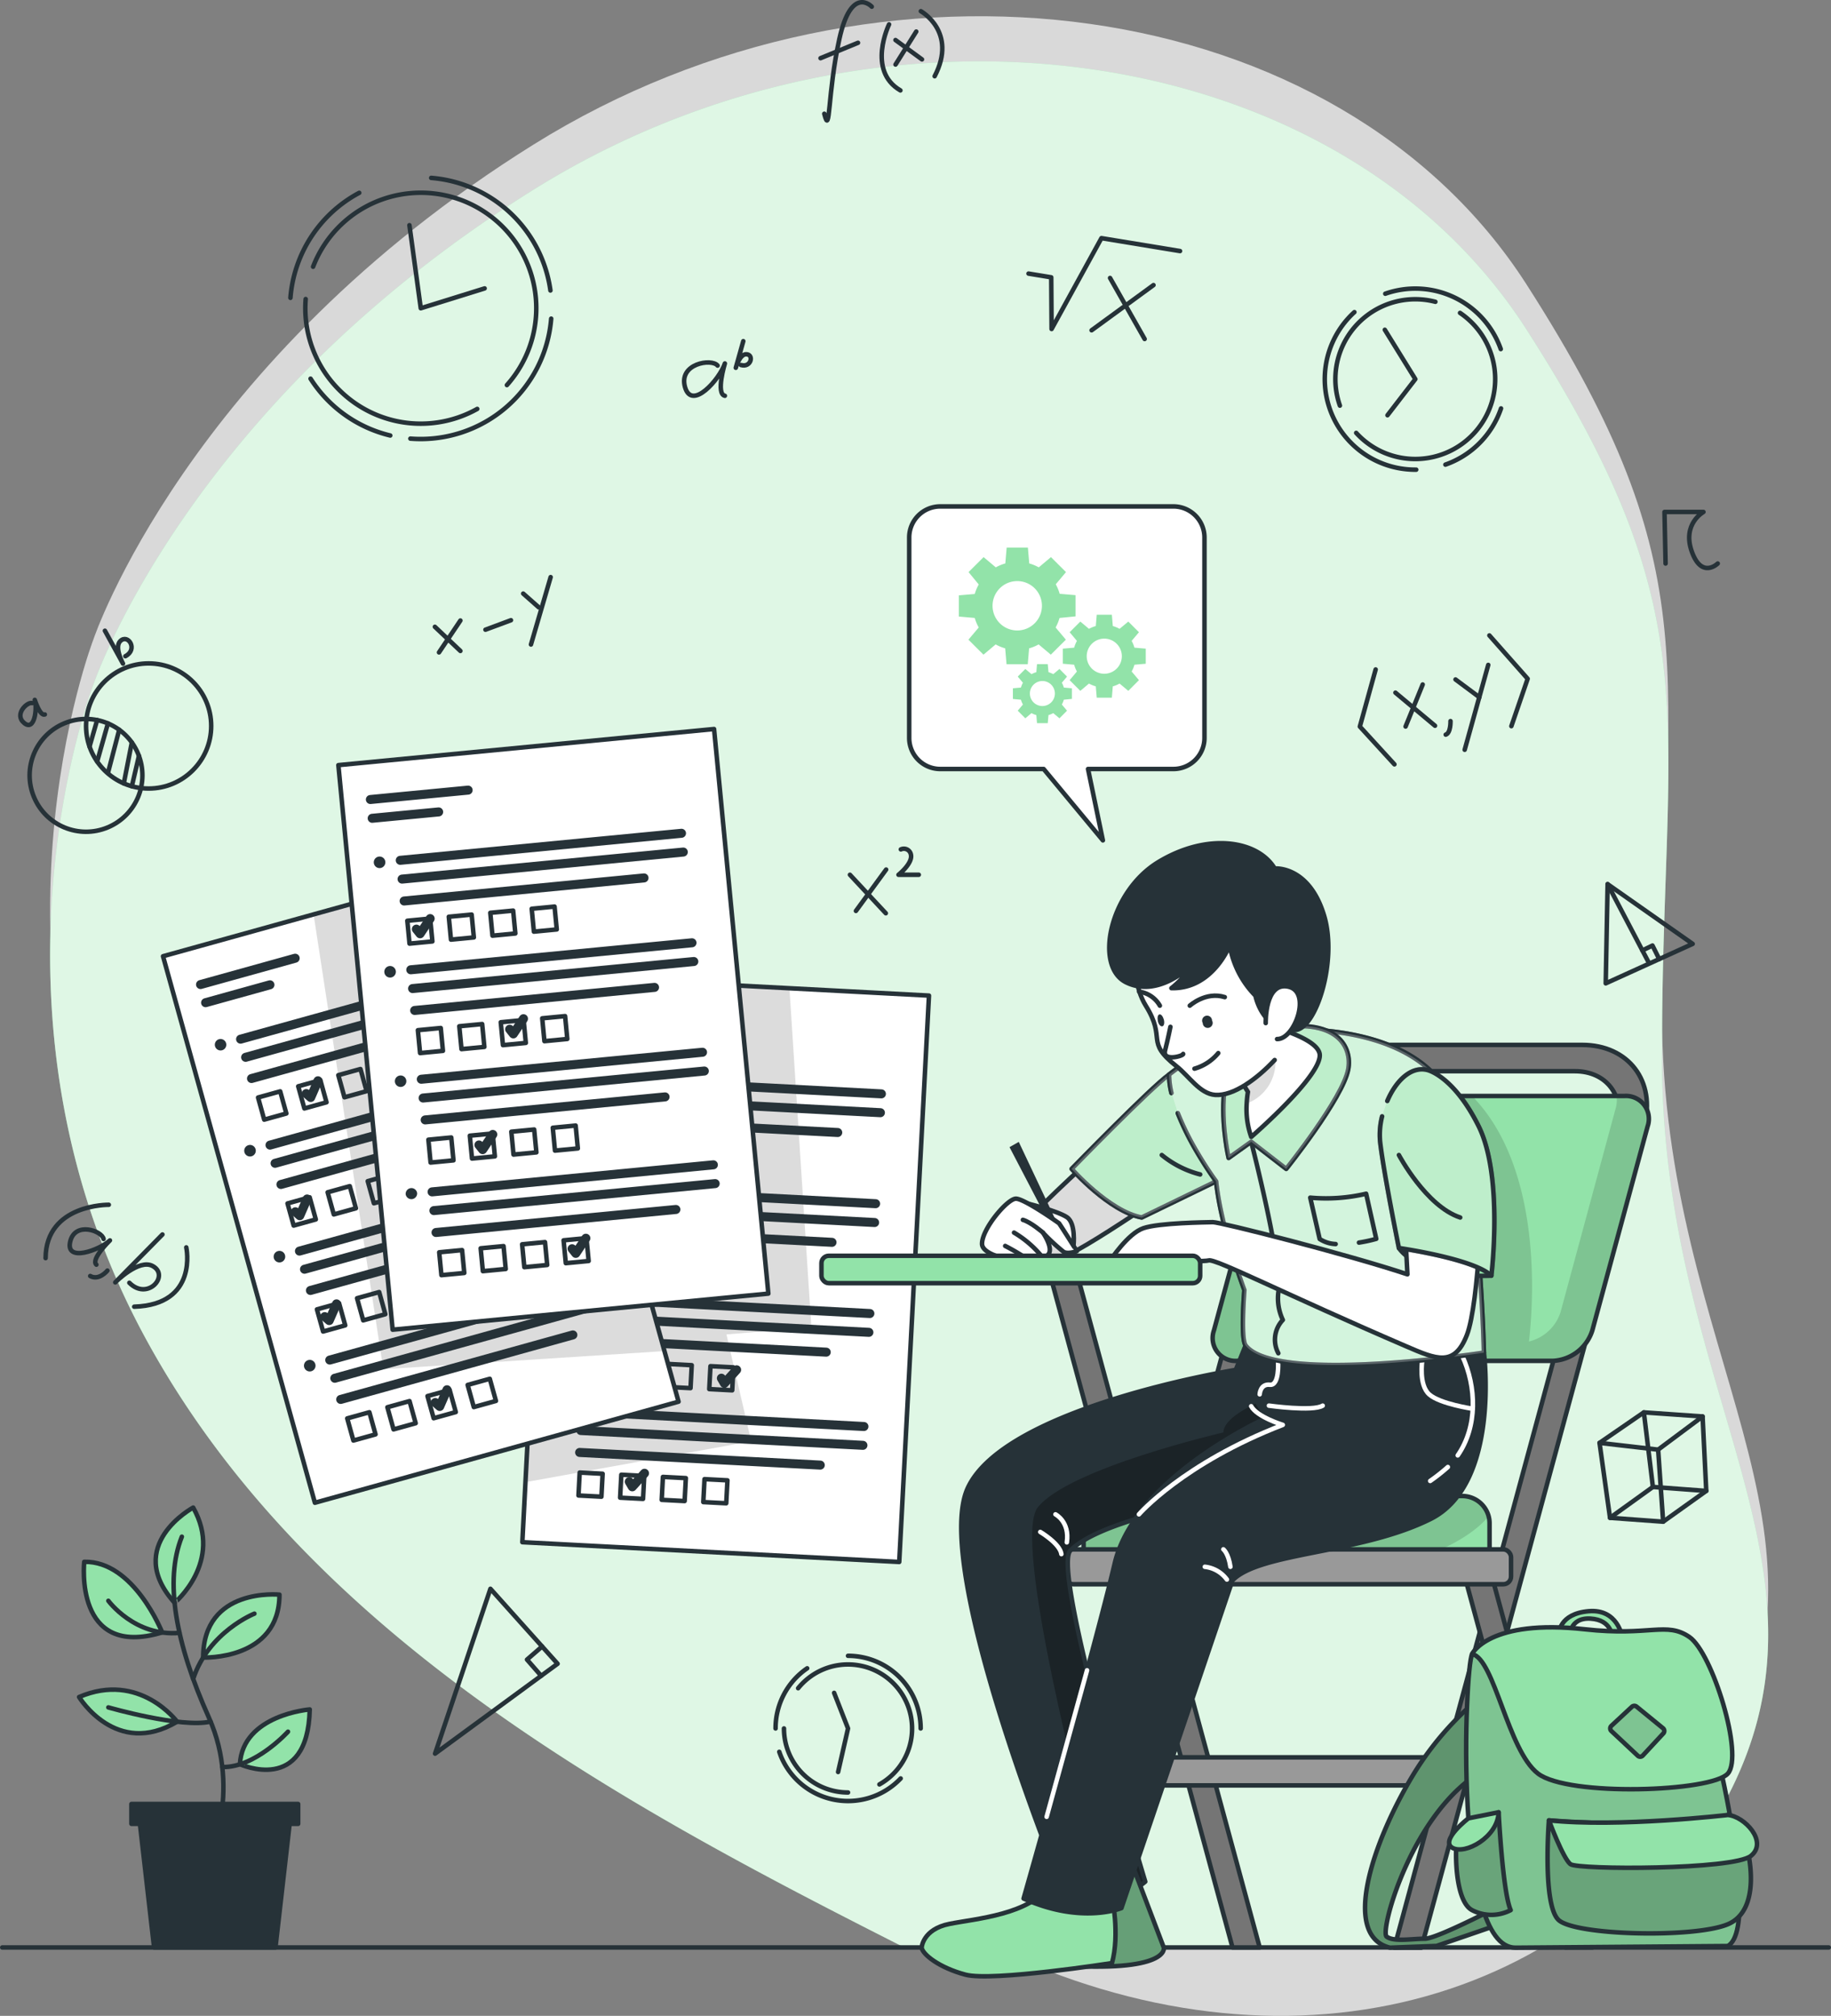 <svg xmlns="http://www.w3.org/2000/svg" xmlns:xlink="http://www.w3.org/1999/xlink" viewBox="0 0 405.57 446.58"><rect x="0" y="0" width="405.57" height="446.58" fill="#808080" stroke="none"/><defs><style>.cls-1,.cls-20,.cls-23,.cls-4,.cls-7{fill:#fff;}.cls-1,.cls-10,.cls-13,.cls-14,.cls-2,.cls-20,.cls-23,.cls-3,.cls-6{stroke:#263238;}.cls-1,.cls-10,.cls-13,.cls-14,.cls-2,.cls-20,.cls-22,.cls-23,.cls-3,.cls-6{stroke-linecap:round;stroke-linejoin:round;}.cls-2,.cls-5{fill:#92e3a9;}.cls-11,.cls-3{fill:#263238;}.cls-4{opacity:0.7;}.cls-10,.cls-22,.cls-6{fill:none;}.cls-8{clip-path:url(#clip-path);}.cls-27,.cls-31,.cls-9{fill-opacity:0.7;}.cls-9{opacity:0.2;}.cls-10{stroke-width:2px;}.cls-12{clip-path:url(#clip-path-2);}.cls-13{fill:#757575;}.cls-14{fill:#999;}.cls-15{clip-path:url(#clip-path-3);}.cls-16{clip-path:url(#clip-path-4);}.cls-17{clip-path:url(#clip-path-5);}.cls-18{opacity:0.3;}.cls-19{clip-path:url(#clip-path-6);}.cls-20,.cls-24,.cls-31{opacity:0.4;}.cls-21{clip-path:url(#clip-path-7);}.cls-22{stroke:#fff;}.cls-23{opacity:0.6;}.cls-25{clip-path:url(#clip-path-8);}.cls-26{clip-path:url(#clip-path-9);}.cls-27{opacity:0.5;}.cls-28{clip-path:url(#clip-path-10);}.cls-29{clip-path:url(#clip-path-11);}.cls-30{clip-path:url(#clip-path-12);}.cls-32{clip-path:url(#clip-path-13);}</style><clipPath id="clip-path" transform="translate(-47.21 -25.52)"><polygon class="cls-1" points="252.99 246.08 246.4 371.55 162.91 367.17 163.61 353.87 169.5 241.69 222.07 244.45 252.99 246.08"/></clipPath><clipPath id="clip-path-2" transform="translate(-47.21 -25.52)"><polygon class="cls-1" points="197.51 336.04 116.96 358.43 83.32 237.36 116.67 228.09 163.87 214.98 194.39 324.82 197.51 336.04"/></clipPath><clipPath id="clip-path-3" transform="translate(-47.21 -25.52)"><path class="cls-2" d="M412.16,275.05l-12.24,45.18A9.64,9.64,0,0,1,391.1,327H321.26a5.07,5.07,0,0,1-5.16-6.75l12.25-45.18a9.65,9.65,0,0,1,8.82-6.75H407A5.08,5.08,0,0,1,412.16,275.05Z"/></clipPath><clipPath id="clip-path-4" transform="translate(-47.21 -25.52)"><path class="cls-2" d="M377.15,363v8.24H287.23V363a6.06,6.06,0,0,1,6.06-6.06h77.79a6.07,6.07,0,0,1,5.86,4.47A5.93,5.93,0,0,1,377.15,363Z"/></clipPath><clipPath id="clip-path-5" transform="translate(-47.21 -25.52)"><path class="cls-3" d="M284.31,369c-4.31,4.39,16.58,73.37,16.58,73.37-2.28,2-5.64,2.92-8.82,3.34a40.53,40.53,0,0,1-8.81.13s-29.94-72.62-21.7-90.64S320.93,329,320.93,329l2.18-5.4,26.45-3.72,4.37,32.39s-4.34.42-10.87,1.26C325.55,355.75,292.23,361,284.31,369Z"/></clipPath><clipPath id="clip-path-6" transform="translate(-47.21 -25.52)"><path class="cls-1" d="M269.51,303.71c-4.39-.75,26.86-28.15,26.86-28.15l15.07,10.14s-25.64,18.06-29.67,18.55S269.51,303.71,269.51,303.71Z"/></clipPath><clipPath id="clip-path-7" transform="translate(-47.21 -25.52)"><path class="cls-2" d="M296.67,435.09,305,457s1.38,5.63-23.74,3.85l-13.84-1.18Z"/></clipPath><clipPath id="clip-path-8" transform="translate(-47.21 -25.52)"><path class="cls-1" d="M324.36,277.39a18.49,18.49,0,0,1-1-7.43,21.71,21.71,0,0,1,.27-2.55l-1.69-2.68-2.17-3.45,2.51-10s16,3.08,17.2,7.54S324.36,277.39,324.36,277.39Z"/></clipPath><clipPath id="clip-path-9" transform="translate(-47.21 -25.52)"><path class="cls-2" d="M381.24,397a68.26,68.26,0,0,0-21.19,22c-8.81,14.7-15.79,35.38-4.95,38l10.31-.39,19.84-6.81-2.08-4s-17.37,9.21-20.34,9.21-6.84.74-8.47-.45,5.71-27.92,21.42-36.83S381.24,397,381.24,397Z"/></clipPath><clipPath id="clip-path-10" transform="translate(-47.21 -25.52)"><path class="cls-2" d="M382.87,457c-13.81,0-11.19-61.93-9.6-65s41.66-4.6,45.61-3.3,19.79,63,11.05,67.93Z"/></clipPath><clipPath id="clip-path-11" transform="translate(-47.21 -25.52)"><path class="cls-2" d="M409.69,403.58l5.88,4.8a.8.8,0,0,1,.08,1.14l-4.58,4.94a.78.78,0,0,1-1.11,0L404.13,409a.78.78,0,0,1,0-1.14l4.53-4.21A.79.79,0,0,1,409.69,403.58Z"/></clipPath><clipPath id="clip-path-12" transform="translate(-47.21 -25.52)"><path class="cls-2" d="M390.3,428.79s26.58,2.19,39.63-1.19a11.22,11.22,0,0,1,3.73,5.35c1.19,3.56,3.67,15.74-3.73,18.86s-34,2.52-37.55-1S390.3,428.79,390.3,428.79Z"/></clipPath><clipPath id="clip-path-13" transform="translate(-47.21 -25.52)"><path class="cls-2" d="M379.16,427s.89,17.67,2.67,21.68a9.27,9.27,0,0,1-8.56,0c-4.5-2.38-3.76-17.6-2.87-17.56S379.16,427,379.16,427Z"/></clipPath></defs><title>shereen</title><g id="Background_Simple" data-name="Background Simple"><path class="cls-4" d="M67.93,167.09s-27.88,72,11.3,144.5S199.11,422.39,263.7,455.14s131.66,16.8,163.53-36.84-11.84-91.93-11.9-168.42,11.45-96.74-30-161.36-143.06-78.93-219.9-31S67.93,167.09,67.93,167.09Z" transform="translate(-47.21 -25.52)"/><path class="cls-5" d="M415.33,259.88c-.05-76.49,11.45-96.74-30-161.36s-143.06-78.93-219.9-31S67.93,177.09,67.93,177.09s-27.88,72,11.3,144.5c35.83,66.32,106.39,104,167.59,135H403.31a110.19,110.19,0,0,0,23.92-28.3C459.1,374.66,415.39,336.37,415.33,259.88Z" transform="translate(-47.21 -25.52)"/><path class="cls-4" d="M415.33,259.88c-.05-76.49,11.45-96.74-30-161.36s-143.06-78.93-219.9-31S67.93,177.09,67.93,177.09s-27.88,72,11.3,144.5c35.83,66.32,106.39,104,167.59,135H403.31a110.19,110.19,0,0,0,23.92-28.3C459.1,374.66,415.39,336.37,415.33,259.88Z" transform="translate(-47.21 -25.52)"/></g><g id="Clocks"><path class="cls-6" d="M229.79,50.72c1.35,5.35.69-4.5,3.34-16.56S240.31,27,240.31,27" transform="translate(-47.21 -25.52)"/><line class="cls-6" x1="181.75" y1="12.89" x2="190.05" y2="9.48"/><path class="cls-6" d="M244.14,30.92s-5,10.26,2.51,14.63" transform="translate(-47.21 -25.52)"/><path class="cls-6" d="M251.18,28s8.19,4.55,3.06,14.41" transform="translate(-47.21 -25.52)"/><line class="cls-6" x1="198.35" y1="8.87" x2="204.22" y2="13.16"/><line class="cls-6" x1="202.95" y1="6.99" x2="198.36" y2="14.3"/><path class="cls-6" d="M71.31,292.42s-13.93-.2-14,11.82" transform="translate(-47.21 -25.52)"/><path class="cls-6" d="M70.15,300c-.29-1.77-6.35-4-7.4.62s6.48,1.85,8.81-.31c0,0-4.32,4.2-3,5.38" transform="translate(-47.21 -25.52)"/><path class="cls-6" d="M71,307s-1.83,2.29-3.81,1.2" transform="translate(-47.21 -25.52)"/><path class="cls-6" d="M83.19,299,72.74,309.61S78,304.28,81.05,306c3.8,2.08-1.13,7.78-5.19,3.7" transform="translate(-47.21 -25.52)"/><path class="cls-6" d="M88.47,301.86S91.24,314.55,76.94,315" transform="translate(-47.21 -25.52)"/><polyline class="cls-6" points="227.82 60.61 232.85 61.44 232.93 72.89 243.97 52.76 261.38 55.62"/><line class="cls-6" x1="245.88" y1="61.58" x2="253.54" y2="75.1"/><line class="cls-6" x1="255.5" y1="63.16" x2="241.79" y2="73.17"/><path class="cls-6" d="M206.16,106.51c-1.29-1.64-8.72-.47-7.21,4.79s7.65-1.75,8.82-5.26c0,0-2.05,6.71,0,7.16" transform="translate(-47.21 -25.52)"/><path class="cls-6" d="M211.85,101.1,210.19,107s.83-3,2.29-3c1.79,0,1.14,3.05-1.15,2.38" transform="translate(-47.21 -25.52)"/><polyline class="cls-6" points="304.71 148.31 301.21 160.96 308.87 169.33"/><line class="cls-6" x1="309.09" y1="153.45" x2="317.86" y2="160.78"/><line class="cls-6" x1="315.13" y1="151.64" x2="311.34" y2="160.95"/><path class="cls-6" d="M368.5,185.27s.08,2.64-1.06,3" transform="translate(-47.21 -25.52)"/><line class="cls-6" x1="322.4" y1="150.53" x2="327.68" y2="154.46"/><line class="cls-6" x1="329.65" y1="147.3" x2="324.43" y2="166.1"/><polyline class="cls-6" points="329.9 140.77 338.38 150.37 334.77 160.87"/><polygon class="cls-6" points="96.37 388.49 108.63 351.97 123.51 368.58 96.37 388.49"/><polyline class="cls-6" points="119.87 371.25 116.73 367.66 120.07 364.76"/><circle class="cls-6" cx="66.27" cy="197.29" r="12.49" transform="translate(-117.67 14.86) rotate(-22.5)"/><circle class="cls-6" cx="32.92" cy="160.83" r="13.86"/><line class="cls-6" x1="21.52" y1="159.52" x2="19.83" y2="165.39"/><line class="cls-6" x1="23.91" y1="160.25" x2="21.52" y2="168.71"/><line class="cls-6" x1="26.41" y1="161.67" x2="23.91" y2="171.24"/><line class="cls-6" x1="29.2" y1="164.48" x2="27.42" y2="173.56"/><line class="cls-6" x1="30.78" y1="167.44" x2="29.2" y2="174.19"/><path class="cls-6" d="M54.33,181.28c-1.09-.33-4.08,2.51-1.76,4.42s2.91-3.18,2.34-5.13c0,0,1.17,3.67,2.23,3.23" transform="translate(-47.21 -25.52)"/><path class="cls-6" d="M70.45,165.25l4,7.28s-2-3.64-.59-5c1.72-1.68,4,1.87,1.12,3.36" transform="translate(-47.21 -25.52)"/><line class="cls-6" x1="96.33" y1="138.86" x2="101.98" y2="144.21"/><line class="cls-6" x1="101.98" y1="137.47" x2="97.24" y2="144.53"/><line class="cls-6" x1="107.53" y1="139.5" x2="113.18" y2="137.4"/><line class="cls-6" x1="115.89" y1="131.5" x2="119.33" y2="134.54"/><line class="cls-6" x1="121.97" y1="127.85" x2="117.61" y2="142.78"/><path class="cls-6" d="M416.14,150.36l-.24-11.42h8.63s-4.78,2.64-2.58,8.78,5.74,2.64,5.74,2.64" transform="translate(-47.21 -25.52)"/><polygon class="cls-6" points="354.3 319.65 364.12 312.89 377.13 313.8 377.94 330.29 368.39 337.11 356.62 336.25 354.3 319.65"/><polyline class="cls-6" points="356.62 336.25 366.12 329.41 377.94 330.29"/><line class="cls-6" x1="366.12" y1="329.41" x2="364.12" y2="312.89"/><polyline class="cls-6" points="354.3 319.65 367.28 321.15 377.13 313.8"/><line class="cls-6" x1="367.28" y1="321.15" x2="368.39" y2="337.11"/><polygon class="cls-6" points="356.09 195.87 355.67 217.85 374.93 209.1 356.09 195.87"/><line class="cls-6" x1="356.09" y1="195.87" x2="365.26" y2="213.36"/><polyline class="cls-6" points="363.79 210.55 366.03 209.47 367.52 212.46"/><line class="cls-6" x1="188.26" y1="193.79" x2="196.21" y2="202.32"/><line class="cls-6" x1="196.28" y1="192.64" x2="189.59" y2="201.8"/><path class="cls-6" d="M246.75,213.69a1.59,1.59,0,0,1,2.24,1.2c.39,1.92-2.76,4.42-2.76,4.42h4.49" transform="translate(-47.21 -25.52)"/><path class="cls-6" d="M111.54,91.5a28.94,28.94,0,0,1,15.24-23.26" transform="translate(-47.21 -25.52)"/><path class="cls-6" d="M133.65,122A28.92,28.92,0,0,1,116,109.41" transform="translate(-47.21 -25.52)"/><path class="cls-6" d="M169.3,96.11a29,29,0,0,1-31.19,26.58" transform="translate(-47.21 -25.52)"/><path class="cls-6" d="M142.72,64.93a29,29,0,0,1,26.41,24.94" transform="translate(-47.21 -25.52)"/><path class="cls-6" d="M152.92,116.11a25.57,25.57,0,0,1-38-24.34" transform="translate(-47.21 -25.52)"/><path class="cls-6" d="M116.56,84.61a25.57,25.57,0,1,1,42.93,26.22" transform="translate(-47.21 -25.52)"/><polyline class="cls-6" points="90.69 49.89 93.2 68.29 107.35 63.89"/><path class="cls-6" d="M360.9,129.57a20.06,20.06,0,0,1-13.69-34.9" transform="translate(-47.21 -25.52)"/><path class="cls-6" d="M379.69,116a20,20,0,0,1-12.32,12.45" transform="translate(-47.21 -25.52)"/><path class="cls-6" d="M354.05,90.59a20.06,20.06,0,0,1,25.58,12.26" transform="translate(-47.21 -25.52)"/><path class="cls-6" d="M370.61,94.84a17.7,17.7,0,1,1-23,26.58" transform="translate(-47.21 -25.52)"/><path class="cls-6" d="M344,115.38a17.7,17.7,0,0,1,21.15-23" transform="translate(-47.21 -25.52)"/><polyline class="cls-6" points="306.74 73.06 313.5 83.99 307.33 91.99"/><path class="cls-6" d="M219,408.43A16.07,16.07,0,0,1,226,395.11" transform="translate(-47.21 -25.52)"/><path class="cls-6" d="M246.71,419.51a16.09,16.09,0,0,1-26.89-5.9" transform="translate(-47.21 -25.52)"/><path class="cls-6" d="M235.05,392.34a16.09,16.09,0,0,1,16.09,16.09" transform="translate(-47.21 -25.52)"/><path class="cls-6" d="M235.05,422.62a14.19,14.19,0,0,1-14.19-14.19" transform="translate(-47.21 -25.52)"/><path class="cls-6" d="M224,399.52a14.2,14.2,0,1,1,18,21.31" transform="translate(-47.21 -25.52)"/><polyline class="cls-6" points="185.64 392.56 187.84 382.91 184.76 375.03"/><line class="cls-6" x1="0.5" y1="431.43" x2="405.07" y2="431.43"/></g><g id="Exam_sheets" data-name="Exam sheets"><polygon class="cls-7" points="205.77 220.56 199.18 346.03 115.7 341.65 116.39 328.35 122.28 216.17 174.86 218.93 205.77 220.56"/><g class="cls-8"><polygon class="cls-9" points="179.72 294.07 160.91 295.62 166.39 319.31 116.39 328.35 122.28 216.17 174.86 218.93 179.72 294.07"/></g><polygon class="cls-6" points="205.77 220.56 199.18 346.03 115.7 341.65 116.39 328.35 122.28 216.17 174.86 218.93 205.77 220.56"/><line class="cls-10" x1="128.18" y1="224.75" x2="149.9" y2="225.9"/><line class="cls-10" x1="127.96" y1="228.93" x2="142.73" y2="229.7"/><line class="cls-10" x1="132.74" y1="239.05" x2="195.23" y2="242.33"/><line class="cls-10" x1="132.52" y1="243.22" x2="195.01" y2="246.5"/><line class="cls-10" x1="132.26" y1="248.09" x2="185.56" y2="250.89"/><rect class="cls-6" x="179.37" y="278.18" width="5.09" height="5.09" transform="translate(-32.23 -34.68) rotate(3.01)"/><rect class="cls-6" x="188.59" y="278.66" width="5.09" height="5.09" transform="translate(-32.2 -35.16) rotate(3.01)"/><rect class="cls-6" x="197.8" y="279.15" width="5.09" height="5.09" transform="translate(-32.16 -35.64) rotate(3.01)"/><rect class="cls-6" x="207.01" y="279.63" width="5.09" height="5.09" transform="translate(-32.13 -36.12) rotate(3.01)"/><path class="cls-11" d="M176.62,264.39a1.26,1.26,0,0,1-1.33,1.21,1.27,1.27,0,1,1,.13-2.54A1.26,1.26,0,0,1,176.62,264.39Z" transform="translate(-47.21 -25.52)"/><line class="cls-10" x1="131.46" y1="263.38" x2="193.95" y2="266.66"/><line class="cls-10" x1="131.24" y1="267.55" x2="193.73" y2="270.83"/><line class="cls-10" x1="130.98" y1="272.42" x2="184.29" y2="275.22"/><rect class="cls-6" x="178.1" y="302.51" width="5.09" height="5.09" transform="translate(-30.97 -34.57) rotate(3.01)"/><rect class="cls-6" x="187.31" y="302.99" width="5.09" height="5.09" transform="translate(-30.93 -35.06) rotate(3.01)"/><rect class="cls-6" x="196.52" y="303.48" width="5.09" height="5.09" transform="translate(-30.89 -35.54) rotate(3.01)"/><rect class="cls-6" x="205.73" y="303.96" width="5.09" height="5.09" transform="translate(-30.85 -36.02) rotate(3.01)"/><path class="cls-11" d="M175.35,288.72a1.27,1.27,0,0,1-1.34,1.21,1.28,1.28,0,1,1,1.34-1.21Z" transform="translate(-47.21 -25.52)"/><line class="cls-10" x1="130.18" y1="287.71" x2="192.68" y2="290.99"/><line class="cls-10" x1="129.96" y1="291.88" x2="192.46" y2="295.16"/><line class="cls-10" x1="129.71" y1="296.75" x2="183.01" y2="299.55"/><rect class="cls-6" x="176.82" y="326.84" width="5.09" height="5.09" transform="translate(-29.68 -34.48) rotate(3.01)"/><rect class="cls-6" x="186.03" y="327.32" width="5.09" height="5.09" transform="matrix(1, 0.05, -0.05, 1, -29.65, -34.96)"/><rect class="cls-6" x="195.24" y="327.81" width="5.09" height="5.09" transform="translate(-29.62 -35.44) rotate(3.01)"/><rect class="cls-6" x="204.46" y="328.29" width="5.09" height="5.09" transform="translate(-29.57 -35.92) rotate(3.01)"/><path class="cls-11" d="M174.07,313.05a1.27,1.27,0,0,1-1.34,1.21,1.28,1.28,0,1,1,.13-2.55A1.27,1.27,0,0,1,174.07,313.05Z" transform="translate(-47.21 -25.52)"/><line class="cls-10" x1="128.87" y1="312.73" x2="191.36" y2="316.02"/><line class="cls-10" x1="128.65" y1="316.91" x2="191.14" y2="320.19"/><line class="cls-10" x1="128.39" y1="321.77" x2="181.69" y2="324.57"/><rect class="cls-6" x="175.5" y="351.86" width="5.09" height="5.09" transform="translate(-28.38 -34.37) rotate(3.01)"/><rect class="cls-6" x="184.72" y="352.35" width="5.09" height="5.09" transform="translate(-28.34 -34.86) rotate(3.01)"/><rect class="cls-6" x="193.93" y="352.83" width="5.09" height="5.09" transform="translate(-28.3 -35.34) rotate(3.01)"/><rect class="cls-6" x="203.14" y="353.32" width="5.09" height="5.09" transform="translate(-28.26 -35.82) rotate(3.01)"/><path class="cls-11" d="M172.75,338.08a1.27,1.27,0,0,1-2.54-.14,1.27,1.27,0,0,1,2.54.14Z" transform="translate(-47.21 -25.52)"/><polyline class="cls-10" points="134.02 254.65 134.68 255.79 137.38 252.8"/><polyline class="cls-10" points="151.18 279.64 151.84 280.78 154.55 277.79"/><polyline class="cls-10" points="159.79 305.32 160.45 306.46 163.16 303.46"/><polyline class="cls-10" points="139.39 328.24 140.05 329.38 142.76 326.38"/><polygon class="cls-7" points="150.3 310.52 69.75 332.91 36.11 211.84 69.46 202.57 116.66 189.46 147.18 299.31 150.3 310.52"/><g class="cls-12"><polygon class="cls-9" points="147.18 299.31 84.9 303.33 69.46 202.57 116.66 189.46 147.18 299.31"/></g><polygon class="cls-6" points="150.3 310.52 69.75 332.91 36.11 211.84 69.46 202.57 116.66 189.46 147.18 299.31 150.3 310.52"/><line class="cls-10" x1="44.42" y1="218.11" x2="65.38" y2="212.28"/><line class="cls-10" x1="45.54" y1="222.13" x2="59.79" y2="218.17"/><line class="cls-10" x1="53.29" y1="230.21" x2="113.58" y2="213.46"/><line class="cls-10" x1="54.41" y1="234.23" x2="114.7" y2="217.48"/><line class="cls-10" x1="55.71" y1="238.93" x2="107.14" y2="224.64"/><rect class="cls-6" x="104.96" y="267.88" width="5.09" height="5.09" transform="translate(-115.69 13.14) rotate(-15.53)"/><rect class="cls-6" x="113.85" y="265.41" width="5.09" height="5.09" transform="translate(-114.7 15.42) rotate(-15.53)"/><rect class="cls-6" x="122.74" y="262.94" width="5.09" height="5.09" transform="translate(-113.72 17.71) rotate(-15.53)"/><rect class="cls-6" x="131.62" y="260.47" width="5.09" height="5.09" transform="translate(-112.73 20) rotate(-15.53)"/><path class="cls-11" d="M97.29,256.62a1.27,1.27,0,1,1-1.57-.88A1.28,1.28,0,0,1,97.29,256.62Z" transform="translate(-47.21 -25.52)"/><line class="cls-10" x1="59.81" y1="253.68" x2="120.11" y2="236.93"/><line class="cls-10" x1="60.93" y1="257.71" x2="121.22" y2="240.95"/><line class="cls-10" x1="62.23" y1="262.4" x2="113.66" y2="248.11"/><rect class="cls-6" x="111.48" y="291.35" width="5.09" height="5.09" transform="translate(-121.73 15.74) rotate(-15.53)"/><rect class="cls-6" x="120.37" y="288.88" width="5.09" height="5.09" transform="translate(-120.75 18.03) rotate(-15.53)"/><rect class="cls-6" x="129.26" y="286.41" width="5.09" height="5.09" transform="translate(-119.77 20.32) rotate(-15.53)"/><rect class="cls-6" x="138.15" y="283.94" width="5.09" height="5.09" transform="translate(-118.78 22.6) rotate(-15.53)"/><path class="cls-11" d="M103.82,280.1a1.28,1.28,0,1,1-1.57-.89A1.27,1.27,0,0,1,103.82,280.1Z" transform="translate(-47.21 -25.52)"/><line class="cls-10" x1="66.33" y1="277.16" x2="126.63" y2="260.4"/><line class="cls-10" x1="67.45" y1="281.18" x2="127.75" y2="264.43"/><line class="cls-10" x1="68.76" y1="285.88" x2="120.18" y2="271.59"/><rect class="cls-6" x="118" y="314.82" width="5.09" height="5.09" transform="translate(-127.78 18.34) rotate(-15.53)"/><rect class="cls-6" x="126.89" y="312.35" width="5.09" height="5.09" transform="translate(-126.8 20.63) rotate(-15.53)"/><rect class="cls-6" x="135.78" y="309.88" width="5.09" height="5.09" transform="translate(-125.81 22.92) rotate(-15.53)"/><rect class="cls-6" x="144.67" y="307.41" width="5.09" height="5.09" transform="translate(-124.83 25.21) rotate(-15.53)"/><path class="cls-11" d="M110.34,303.57a1.28,1.28,0,1,1-1.57-.89A1.27,1.27,0,0,1,110.34,303.57Z" transform="translate(-47.21 -25.52)"/><line class="cls-10" x1="73.04" y1="301.3" x2="133.34" y2="284.55"/><line class="cls-10" x1="74.16" y1="305.33" x2="134.46" y2="288.57"/><line class="cls-10" x1="75.47" y1="310.02" x2="126.89" y2="295.73"/><rect class="cls-6" x="124.71" y="338.97" width="5.09" height="5.09" transform="translate(-134 21.02) rotate(-15.53)"/><rect class="cls-6" x="133.6" y="336.5" width="5.09" height="5.09" transform="translate(-133.01 23.31) rotate(-15.53)"/><rect class="cls-6" x="142.49" y="334.03" width="5.09" height="5.09" transform="translate(-132.03 25.6) rotate(-15.53)"/><rect class="cls-6" x="151.38" y="331.56" width="5.09" height="5.09" transform="translate(-131.04 27.89) rotate(-15.53)"/><path class="cls-11" d="M117.05,327.71a1.28,1.28,0,1,1-1.57-.88A1.27,1.27,0,0,1,117.05,327.71Z" transform="translate(-47.21 -25.52)"/><polyline class="cls-10" points="67.83 242.26 68.82 243.13 70.43 239.43"/><polyline class="cls-10" points="65.42 268.45 66.4 269.32 68.02 265.62"/><polyline class="cls-10" points="71.93 291.68 72.92 292.55 74.54 288.85"/><polyline class="cls-10" points="96.41 310.71 97.4 311.58 99.01 307.88"/><rect class="cls-1" x="127.97" y="190.74" width="83.6" height="125.65" transform="translate(-70.68 -8.12) rotate(-5.49)"/><line class="cls-10" x1="82.04" y1="177.12" x2="103.69" y2="175.04"/><line class="cls-10" x1="82.44" y1="181.28" x2="97.16" y2="179.87"/><line class="cls-10" x1="88.66" y1="190.59" x2="150.95" y2="184.6"/><line class="cls-10" x1="89.06" y1="194.75" x2="151.35" y2="188.76"/><line class="cls-10" x1="89.52" y1="199.6" x2="142.65" y2="194.49"/><rect class="cls-6" x="137.66" y="229.25" width="5.09" height="5.09" transform="translate(-68.74 -11.05) rotate(-5.49)"/><rect class="cls-6" x="146.84" y="228.37" width="5.09" height="5.09" transform="translate(-68.61 -10.18) rotate(-5.49)"/><rect class="cls-6" x="156.03" y="227.49" width="5.09" height="5.09" transform="translate(-68.48 -9.3) rotate(-5.49)"/><rect class="cls-6" x="165.21" y="226.6" width="5.09" height="5.09" transform="translate(-68.36 -8.43) rotate(-5.49)"/><path class="cls-11" d="M132.56,216.43a1.28,1.28,0,1,1-1.39-1.15A1.27,1.27,0,0,1,132.56,216.43Z" transform="translate(-47.21 -25.52)"/><line class="cls-10" x1="90.99" y1="214.84" x2="153.28" y2="208.86"/><line class="cls-10" x1="91.39" y1="219" x2="153.68" y2="213.01"/><line class="cls-10" x1="91.85" y1="223.85" x2="144.98" y2="218.74"/><rect class="cls-6" x="139.99" y="253.5" width="5.09" height="5.09" transform="translate(-71.04 -10.72) rotate(-5.49)"/><rect class="cls-6" x="149.17" y="252.62" width="5.09" height="5.09" transform="translate(-70.92 -9.84) rotate(-5.49)"/><rect class="cls-6" x="158.35" y="251.74" width="5.09" height="5.09" transform="translate(-70.79 -8.97) rotate(-5.49)"/><rect class="cls-6" x="167.54" y="250.86" width="5.09" height="5.09" transform="translate(-70.67 -8.09) rotate(-5.49)"/><path class="cls-11" d="M134.89,240.68a1.28,1.28,0,1,1-1.39-1.15A1.28,1.28,0,0,1,134.89,240.68Z" transform="translate(-47.21 -25.52)"/><line class="cls-10" x1="93.32" y1="239.09" x2="155.61" y2="233.11"/><line class="cls-10" x1="93.72" y1="243.25" x2="156.01" y2="237.27"/><line class="cls-10" x1="94.18" y1="248.1" x2="147.31" y2="243"/><rect class="cls-6" x="142.32" y="277.75" width="5.09" height="5.09" transform="translate(-73.35 -10.38) rotate(-5.49)"/><rect class="cls-6" x="151.5" y="276.87" width="5.09" height="5.09" transform="translate(-73.23 -9.51) rotate(-5.49)"/><rect class="cls-6" x="160.68" y="275.99" width="5.09" height="5.09" transform="translate(-73.09 -8.64) rotate(-5.49)"/><rect class="cls-6" x="169.87" y="275.11" width="5.09" height="5.09" transform="translate(-72.97 -7.76) rotate(-5.49)"/><path class="cls-11" d="M137.21,264.93a1.27,1.27,0,1,1-1.38-1.15A1.27,1.27,0,0,1,137.21,264.93Z" transform="translate(-47.21 -25.52)"/><line class="cls-10" x1="95.71" y1="264.04" x2="158.01" y2="258.05"/><line class="cls-10" x1="96.11" y1="268.19" x2="158.41" y2="262.21"/><line class="cls-10" x1="96.58" y1="273.04" x2="149.71" y2="267.94"/><rect class="cls-6" x="144.71" y="302.7" width="5.09" height="5.09" transform="translate(-75.72 -10.04) rotate(-5.49)"/><rect class="cls-6" x="153.9" y="301.82" width="5.09" height="5.09" transform="translate(-75.6 -9.17) rotate(-5.49)"/><rect class="cls-6" x="163.08" y="300.93" width="5.09" height="5.09" transform="translate(-75.47 -8.29) rotate(-5.49)"/><rect class="cls-6" x="172.26" y="300.05" width="5.09" height="5.09" transform="translate(-75.34 -7.42) rotate(-5.49)"/><path class="cls-11" d="M139.61,289.87a1.28,1.28,0,0,1-2.54.25,1.28,1.28,0,0,1,1.15-1.39A1.27,1.27,0,0,1,139.61,289.87Z" transform="translate(-47.21 -25.52)"/><polyline class="cls-10" points="92.23 205.83 93.05 206.86 95.28 203.5"/><polyline class="cls-10" points="112.89 228.01 113.71 229.04 115.95 225.68"/><polyline class="cls-10" points="106.09 253.65 106.91 254.68 109.15 251.32"/><polyline class="cls-10" points="126.72 276.64 127.54 277.67 129.77 274.31"/></g><g id="Bubble"><path class="cls-1" d="M307.15,137.71H255.48a6.88,6.88,0,0,0-6.88,6.88V189a6.88,6.88,0,0,0,6.88,6.88h22.9l13.12,15.81-3.29-15.81h18.94A6.88,6.88,0,0,0,314,189V144.59A6.88,6.88,0,0,0,307.15,137.71Z" transform="translate(-47.21 -25.52)"/><path class="cls-5" d="M285.45,162.07v-4.7l-3.52-.3a9.77,9.77,0,0,0-.87-2.11l2.27-2.7L280,148.94l-2.7,2.27a9.56,9.56,0,0,0-2.11-.87l-.3-3.52h-4.7l-.3,3.52a9.56,9.56,0,0,0-2.11.87l-2.7-2.27-3.33,3.32L264,155a9.8,9.8,0,0,0-.88,2.11l-3.52.3v4.7l3.52.31a9.8,9.8,0,0,0,.88,2.11l-2.28,2.7,3.33,3.32,2.7-2.27a9.56,9.56,0,0,0,2.11.87l.3,3.52h4.7l.3-3.52a9.56,9.56,0,0,0,2.11-.87l2.7,2.27,3.33-3.32-2.27-2.7a9.77,9.77,0,0,0,.87-2.11Zm-12.91,3.12a5.47,5.47,0,1,1,5.46-5.47A5.46,5.46,0,0,1,272.54,165.19Z" transform="translate(-47.21 -25.52)"/><path class="cls-5" d="M301,172.56v-3.34l-2.51-.22a6.78,6.78,0,0,0-.62-1.5l1.62-1.92-2.36-2.36-1.93,1.61a7.07,7.07,0,0,0-1.5-.62l-.21-2.5h-3.35l-.21,2.5a7.15,7.15,0,0,0-1.51.62l-1.92-1.61-2.36,2.36,1.61,1.92a6.75,6.75,0,0,0-.61,1.5l-2.51.22v3.34l2.51.22a6.56,6.56,0,0,0,.61,1.5l-1.61,1.92,2.36,2.37,1.92-1.62a6.66,6.66,0,0,0,1.51.62l.21,2.51h3.35l.21-2.51a6.59,6.59,0,0,0,1.5-.62l1.93,1.62,2.36-2.37-1.62-1.92a6.59,6.59,0,0,0,.62-1.5Zm-9.19,2.22a3.89,3.89,0,1,1,3.89-3.89A3.89,3.89,0,0,1,291.81,174.78Z" transform="translate(-47.21 -25.52)"/><path class="cls-5" d="M284.64,180.35V178l-1.79-.16a4.73,4.73,0,0,0-.44-1.07l1.15-1.36-1.68-1.69-1.37,1.15a5.5,5.5,0,0,0-1.06-.44l-.16-1.78h-2.38l-.15,1.78a5.34,5.34,0,0,0-1.07.44l-1.37-1.15-1.68,1.69,1.15,1.36a5.24,5.24,0,0,0-.44,1.07l-1.78.16v2.37l1.78.16a5.24,5.24,0,0,0,.44,1.07l-1.15,1.36,1.68,1.69,1.37-1.15a5.34,5.34,0,0,0,1.07.44l.15,1.78h2.38l.16-1.78a5.5,5.5,0,0,0,1.06-.44l1.37,1.15,1.68-1.69-1.15-1.36a4.73,4.73,0,0,0,.44-1.07Zm-6.54,1.58a2.77,2.77,0,1,1,2.77-2.76A2.77,2.77,0,0,1,278.1,181.93Z" transform="translate(-47.21 -25.52)"/></g><g id="Character"><polygon class="cls-13" points="232.72 282.85 273 431.43 279.02 431.43 238.74 282.85 232.72 282.85"/><rect class="cls-14" x="247.08" y="389.31" width="76.35" height="6.22"/><path class="cls-13" d="M411.38,275,362.05,457h-6l49.32-182c1.82-6.71-2.35-12.17-9.3-12.17h-42.5c-6.94,0-14.08,5.46-15.9,12.17L288.33,457h-6l49.33-182c2.69-9.93,13.21-18,23.49-18h42.51C407.91,257,414.07,265.06,411.38,275Z" transform="translate(-47.21 -25.52)"/><path class="cls-5" d="M412.16,275.05l-12.24,45.18A9.64,9.64,0,0,1,391.1,327H321.26a5.07,5.07,0,0,1-5.16-6.75l12.25-45.18a9.65,9.65,0,0,1,8.82-6.75H407A5.08,5.08,0,0,1,412.16,275.05Z" transform="translate(-47.21 -25.52)"/><g class="cls-15"><path class="cls-9" d="M412.16,275.05l-12.24,45.18A9.64,9.64,0,0,1,391.1,327H321.26a5.07,5.07,0,0,1-5.16-6.75l12.25-45.18a9.65,9.65,0,0,1,8.82-6.75h36.11c15.61,16,13.62,45.49,12.6,54.39a9.73,9.73,0,0,0,7-6.52L405.1,271a6.09,6.09,0,0,0,.15-2.69H407A5.08,5.08,0,0,1,412.16,275.05Z" transform="translate(-47.21 -25.52)"/></g><path class="cls-6" d="M412.16,275.05l-12.24,45.18A9.64,9.64,0,0,1,391.1,327H321.26a5.07,5.07,0,0,1-5.16-6.75l12.25-45.18a9.65,9.65,0,0,1,8.82-6.75H407A5.08,5.08,0,0,1,412.16,275.05Z" transform="translate(-47.21 -25.52)"/><polygon class="cls-13" points="323.89 347.19 346.72 431.43 352.75 431.43 329.91 347.19 323.89 347.19"/><path class="cls-5" d="M377.15,363v8.24H287.23V363a6.06,6.06,0,0,1,6.06-6.06h77.79a6.07,6.07,0,0,1,5.86,4.47A5.93,5.93,0,0,1,377.15,363Z" transform="translate(-47.21 -25.52)"/><g class="cls-16"><path class="cls-9" d="M376.94,361.45c-2.91,3.42-8.13,6.9-17.11,9.83h-72.6V363a6.06,6.06,0,0,1,6.06-6.06h77.79A6.07,6.07,0,0,1,376.94,361.45Z" transform="translate(-47.21 -25.52)"/></g><path class="cls-6" d="M377.15,363v8.24H287.23V363a6.06,6.06,0,0,1,6.06-6.06h77.79a6.07,6.07,0,0,1,5.86,4.47A5.93,5.93,0,0,1,377.15,363Z" transform="translate(-47.21 -25.52)"/><rect class="cls-14" x="236.04" y="343.24" width="98.66" height="7.73" rx="1.71"/><path class="cls-11" d="M284.31,369c-4.31,4.39,16.58,73.37,16.58,73.37-2.28,2-5.64,2.92-8.82,3.34a40.53,40.53,0,0,1-8.81.13s-29.94-72.62-21.7-90.64S320.93,329,320.93,329l2.18-5.4,26.45-3.72,4.37,32.39s-4.34.42-10.87,1.26C325.55,355.75,292.23,361,284.31,369Z" transform="translate(-47.21 -25.52)"/><g class="cls-17"><path class="cls-18" d="M300.89,442.41c-2.28,2-5.64,2.92-8.82,3.34-5.81-21.6-20.6-79.24-15-86.29,6.91-8.7,41.11-16.61,41.11-16.61.14-4.44,12.13-8.44,12.13-8.44l12.74,19.09c-17.51,2.25-50.83,7.48-58.75,15.54C280,373.43,300.89,442.41,300.89,442.41Z" transform="translate(-47.21 -25.52)"/></g><path class="cls-6" d="M284.31,369c-4.31,4.39,16.58,73.37,16.58,73.37-2.28,2-5.64,2.92-8.82,3.34a40.53,40.53,0,0,1-8.81.13s-29.94-72.62-21.7-90.64S320.93,329,320.93,329l2.18-5.4,26.45-3.72,4.37,32.39s-4.34.42-10.87,1.26C325.55,355.75,292.23,361,284.31,369Z" transform="translate(-47.21 -25.52)"/><path class="cls-7" d="M269.51,303.71c-4.39-.75,26.86-28.15,26.86-28.15l15.07,10.14s-25.64,18.06-29.67,18.55S269.51,303.71,269.51,303.71Z" transform="translate(-47.21 -25.52)"/><g class="cls-19"><path class="cls-9" d="M269.51,303.71c-4.39-.75,26.86-28.15,26.86-28.15l15.07,10.14s-25.64,18.06-29.67,18.55S269.51,303.71,269.51,303.71Z" transform="translate(-47.21 -25.52)"/></g><path class="cls-6" d="M269.51,303.71c-4.39-.75,26.86-28.15,26.86-28.15l15.07,10.14s-25.64,18.06-29.67,18.55S269.51,303.71,269.51,303.71Z" transform="translate(-47.21 -25.52)"/><path class="cls-1" d="M275,292.19s6.55,1.63,8.56,3,1.43,6.32,1.43,6.32S276.26,299.05,275,292.19Z" transform="translate(-47.21 -25.52)"/><polygon class="cls-11" points="223.61 254.13 235.78 277.48 237.23 277.48 225.66 252.97 223.61 254.13"/><path class="cls-1" d="M281.8,296.53s-7.68-5.46-9.56-5.46-7.51,6.65-7.51,10,12.28,5.18,14.68,2.35c1.2-1.41-1.18-4.81-1.18-4.81a44.31,44.31,0,0,0,4.59,4.25c1,.56,2.91-.17,2.91-.17S283.17,298.59,281.8,296.53Z" transform="translate(-47.21 -25.52)"/><path class="cls-6" d="M278.23,304.19a23.17,23.17,0,0,0-6.41-5.6" transform="translate(-47.21 -25.52)"/><path class="cls-6" d="M278.23,298.59s-2.66-2.32-4.45-2.83" transform="translate(-47.21 -25.52)"/><path class="cls-6" d="M269.86,301.54a46.54,46.54,0,0,1,5.37,3.22" transform="translate(-47.21 -25.52)"/><path class="cls-2" d="M306.16,263.58c-3.93,2.74-21.58,20.89-21.58,20.89s8.27,9.41,15.52,10.77l19.65-9.54Z" transform="translate(-47.21 -25.52)"/><path class="cls-20" d="M306.16,263.58c-3.93,2.74-21.58,20.89-21.58,20.89s8.27,9.41,15.52,10.77l19.65-9.54Z" transform="translate(-47.21 -25.52)"/><path class="cls-5" d="M296.67,435.09,305,457s1.38,5.63-23.74,3.85l-13.84-1.18Z" transform="translate(-47.21 -25.52)"/><g class="cls-21"><path class="cls-18" d="M296.67,435.09,305,457s1.38,5.63-23.74,3.85l-13.84-1.18Z" transform="translate(-47.21 -25.52)"/></g><path class="cls-6" d="M296.67,435.09,305,457s1.38,5.63-23.74,3.85l-13.84-1.18Z" transform="translate(-47.21 -25.52)"/><path class="cls-2" d="M293.51,445.57s1.78,8.51,0,14.84c0,0-26.51,4.15-32.44,2.57s-9.53-4.54-9.71-6c0,0,.21-4.06,6.15-5.25s17.75-2,22.42-8.7S293.51,445.57,293.51,445.57Z" transform="translate(-47.21 -25.52)"/><path class="cls-3" d="M328.49,322.72c8.47-12.08,47.41,2.46,47.41,2.46s3.71,29.08-11.8,36.84-37.87,7.34-43.91,13.63l-24.58,72.58s-8.83,3.69-21.67-2.12c0,0,15.61-54.81,20.19-74.27,4.53-19.26,33.86-32.33,33.86-32.33a17.89,17.89,0,0,1-3.37-6.08" transform="translate(-47.21 -25.52)"/><path class="cls-22" d="M367.91,350.52A41.47,41.47,0,0,1,364,353.6" transform="translate(-47.21 -25.52)"/><path class="cls-22" d="M371.1,325.89c3.18,6.9,3.43,15.66-1,22.05" transform="translate(-47.21 -25.52)"/><path class="cls-22" d="M362.23,327s-.81,5.32,1.56,7.43,9.64,3.18,9.64,3.18" transform="translate(-47.21 -25.52)"/><path class="cls-22" d="M330.31,327.24s.33,5.3-1.82,5.05-2.26,2.12-2.26,2.12" transform="translate(-47.21 -25.52)"/><path class="cls-2" d="M306.68,267.66a18.11,18.11,0,0,1-.52-4.08s12-10.12,27.45-10.06c18.4.06,29.65,5.85,34.15,13.89,7.14,12.72,8.14,57.77,8.14,57.77s-46.17,7.12-52.79-1.61c-1.15-1.52-.27-12.25-.27-12.25s-5.17-13.56-6.26-24.08c0,0-2-2.68-4.23-6.5a61.65,61.65,0,0,1-4.26-8.61" transform="translate(-47.21 -25.52)"/><path class="cls-23" d="M306.68,267.66a18.11,18.11,0,0,1-.52-4.08s12-10.12,27.45-10.06c18.4.06,29.65,5.85,34.15,13.89,7.14,12.72,8.14,57.77,8.14,57.77s-46.17,7.12-52.79-1.61c-1.15-1.52-.27-12.25-.27-12.25s-5.17-13.56-6.26-24.08c0,0-2-2.68-4.23-6.5a61.65,61.65,0,0,1-4.26-8.61" transform="translate(-47.21 -25.52)"/><path class="cls-6" d="M324.36,278.49s7.05,27.35,6,33.37a11.09,11.09,0,0,0,1,6.07,6.37,6.37,0,0,0-1,7.38" transform="translate(-47.21 -25.52)"/><path class="cls-6" d="M343.06,301.12a7,7,0,0,1-3.54-1.12l-2.09-9.16a38.66,38.66,0,0,0,12.38-.87l2.24,10a33.16,33.16,0,0,1-3.83.83" transform="translate(-47.21 -25.52)"/><path class="cls-2" d="M319.35,282.05s-6-25.56,9.14-28.53,18.25,4.1,17.36,8.89c-1.19,6.39-13.74,22.06-13.74,22.06l-7.75-6Z" transform="translate(-47.21 -25.52)"/><path class="cls-20" d="M319.35,282.05s-6-25.56,9.14-28.53,18.25,4.1,17.36,8.89c-1.19,6.39-13.74,22.06-13.74,22.06l-7.75-6Z" transform="translate(-47.21 -25.52)"/><path class="cls-22" d="M299.49,361s9.78-11.29,31.86-19.82c0,0-5.72-1.75-7-4.13" transform="translate(-47.21 -25.52)"/><line class="cls-22" x1="240.78" y1="370.03" x2="231.83" y2="402.49"/><path class="cls-2" d="M357.07,302s4,6.75,20.47,6.13a25.54,25.54,0,0,0-11.24-7C359.57,299.33,357.07,302,357.07,302Z" transform="translate(-47.21 -25.52)"/><path class="cls-1" d="M293.17,304.71s3.82-5.92,7.32-7.11,13.78-1.29,15.37-1.33,29.84,7.14,43.1,11.56L357.8,285.7l17.82,1.41s-.72,27-3.49,34.15-6.74,5.41-13.51,2.49c-26.63-11.47-42.23-19.46-43.68-19S293.17,304.71,293.17,304.71Z" transform="translate(-47.21 -25.52)"/><path class="cls-2" d="M353.35,272.84a16.61,16.61,0,0,0-.44,5.62c.79,6.92,4.16,23.54,4.16,23.54s16.61,2.37,20.47,6.13c0,0,2.74-22-2.84-33.17s-11.35-12.4-11.35-12.4c-3.65-.9-7,2.5-8.85,6.87" transform="translate(-47.21 -25.52)"/><g class="cls-24"><path class="cls-1" d="M353.35,272.84a16.61,16.61,0,0,0-.44,5.62c.79,6.92,4.16,23.54,4.16,23.54s16.61,2.37,20.47,6.13c0,0,2.74-22-2.84-33.17s-11.35-12.4-11.35-12.4c-3.65-.9-7,2.5-8.85,6.87" transform="translate(-47.21 -25.52)"/></g><path class="cls-6" d="M304.55,281.4a22,22,0,0,0,8.5,4.3" transform="translate(-47.21 -25.52)"/><path class="cls-6" d="M357.07,281.4s6,11.34,13.58,13.84" transform="translate(-47.21 -25.52)"/><path class="cls-22" d="M318.19,368.75s1.11.84,1.56,3.87" transform="translate(-47.21 -25.52)"/><path class="cls-22" d="M314.08,372.62a7,7,0,0,1,4.89,2.82" transform="translate(-47.21 -25.52)"/><path class="cls-22" d="M281,361s3.2,1.62,2.51,6.21" transform="translate(-47.21 -25.52)"/><path class="cls-22" d="M277.63,364.9s4.37,2.59,4.68,4.91" transform="translate(-47.21 -25.52)"/><path class="cls-22" d="M328.28,336.92s9.73,1.36,11.91,0" transform="translate(-47.21 -25.52)"/><path class="cls-7" d="M324.36,277.39a18.49,18.49,0,0,1-1-7.43,21.71,21.71,0,0,1,.27-2.55l-1.69-2.68-2.17-3.45,2.51-10s16,3.08,17.2,7.54S324.36,277.39,324.36,277.39Z" transform="translate(-47.21 -25.52)"/><g class="cls-25"><path class="cls-9" d="M323.34,270a21.71,21.71,0,0,1,.27-2.55l-1.69-2.68a12.77,12.77,0,0,0,7.81-4.38A9.83,9.83,0,0,1,323.34,270Z" transform="translate(-47.21 -25.52)"/></g><path class="cls-6" d="M324.36,277.39a18.49,18.49,0,0,1-1-7.43,21.71,21.71,0,0,1,.27-2.55l-1.69-2.68-2.17-3.45,2.51-10s16,3.08,17.2,7.54S324.36,277.39,324.36,277.39Z" transform="translate(-47.21 -25.52)"/><path class="cls-1" d="M334.4,252.12c5-13,1.68-35.13-22.32-30.89C298,223.73,296.3,240.75,301,248.31s-.29,7.8,6.78,13.4c2.87,2.27,5.18,6.12,8.6,6.37,4.07.28,9.28-3.57,13.17-7.73" transform="translate(-47.21 -25.52)"/><path class="cls-6" d="M310.75,248.31s3.54-3.22,7.75-1.89" transform="translate(-47.21 -25.52)"/><path class="cls-6" d="M304.12,248.31a6.24,6.24,0,0,0-4.59-3.1" transform="translate(-47.21 -25.52)"/><path class="cls-1" d="M306.46,253s-.51,2.59-1.18,5.21,4.2,1.19,4,.79" transform="translate(-47.21 -25.52)"/><path class="cls-6" d="M311.79,262.27a10.64,10.64,0,0,0,5.27-3.45" transform="translate(-47.21 -25.52)"/><path class="cls-11" d="M315.68,251.6a1.1,1.1,0,1,1-2.06.56,1.1,1.1,0,1,1,2.06-.56Z" transform="translate(-47.21 -25.52)"/><path class="cls-11" d="M305,251.38c.2.72.06,1.4-.32,1.5s-.85-.4-1-1.13-.05-1.4.33-1.5S304.78,250.65,305,251.38Z" transform="translate(-47.21 -25.52)"/><path class="cls-3" d="M319.6,234.92s-3.72,9.73-12.92,9.51c0,0,3.19-2.43,4.07-4.75,0,0-7.08,7-14.15,3.44S293,223,303.85,216.46s21.95-4.79,25.71,1.46c0,0,7.6-.7,10.95,10.47,3,10-1.8,25.16-6.49,25.33-7.27.27-8.73-7.62-8.73-7.62A20.79,20.79,0,0,1,319.6,234.92Z" transform="translate(-47.21 -25.52)"/><path class="cls-1" d="M327.57,252.17s-.23-9.18,5-8.07,1.44,11.72-2.49,11.61" transform="translate(-47.21 -25.52)"/><rect class="cls-2" x="181.95" y="278.2" width="83.89" height="6.07" rx="1.63"/></g><g id="Plant"><polygon class="cls-3" points="64.58 400.34 30.57 400.34 34.13 431.43 61.02 431.43 64.58 400.34"/><path class="cls-2" d="M115.82,404.22s-14.85,1.17-15.47,12.13C100.35,416.35,115.39,423.27,115.82,404.22Z" transform="translate(-47.21 -25.52)"/><path class="cls-2" d="M86.44,406.94s-8.3-11.22-21.71-5.47C64.73,401.47,72.92,415,86.44,406.94Z" transform="translate(-47.21 -25.52)"/><path class="cls-2" d="M65.87,371.52s-2.39,21.58,17.26,15.64C83.13,387.16,76.89,371.29,65.87,371.52Z" transform="translate(-47.21 -25.52)"/><path class="cls-2" d="M90,359.5s-15.54,8.38-4.11,21.1C85.88,380.6,96.77,371.51,90,359.5Z" transform="translate(-47.21 -25.52)"/><path class="cls-2" d="M109.11,378.79s-16.9-1.71-16.9,13.93C92.21,392.72,109.11,393.39,109.11,378.79Z" transform="translate(-47.21 -25.52)"/><path class="cls-6" d="M93.18,438.67s7.7-16.16.31-32.62-9.9-30.33-6-40.1" transform="translate(-47.21 -25.52)"/><path class="cls-6" d="M103.56,383S93.43,387,90,397.45" transform="translate(-47.21 -25.52)"/><path class="cls-6" d="M71.21,380.15s5.85,8,15.76,7.11" transform="translate(-47.21 -25.52)"/><path class="cls-6" d="M71.21,403.77s16.2,4.66,22.64,3.14" transform="translate(-47.21 -25.52)"/><path class="cls-6" d="M111,409.15s-7.25,8-14.53,7.83" transform="translate(-47.21 -25.52)"/><rect class="cls-3" x="76.32" y="425.18" width="36.93" height="4.39" transform="translate(142.36 829.22) rotate(180)"/></g><g id="Bag"><path class="cls-5" d="M381.24,397a68.26,68.26,0,0,0-21.19,22c-8.81,14.7-15.79,35.38-4.95,38l10.31-.39,19.84-6.81-2.08-4s-17.37,9.21-20.34,9.21-6.84.74-8.47-.45,5.71-27.92,21.42-36.83S381.24,397,381.24,397Z" transform="translate(-47.21 -25.52)"/><g class="cls-26"><path class="cls-27" d="M381.24,397a68.26,68.26,0,0,0-21.19,22c-8.81,14.7-15.79,35.38-4.95,38l10.31-.39,19.84-6.81-2.08-4s-17.37,9.21-20.34,9.21-6.84.74-8.47-.45,5.71-27.92,21.42-36.83S381.24,397,381.24,397Z" transform="translate(-47.21 -25.52)"/></g><path class="cls-6" d="M381.24,397a68.26,68.26,0,0,0-21.19,22c-8.81,14.7-15.79,35.38-4.95,38l10.31-.39,19.84-6.81-2.08-4s-17.37,9.21-20.34,9.21-6.84.74-8.47-.45,5.71-27.92,21.42-36.83S381.24,397,381.24,397Z" transform="translate(-47.21 -25.52)"/><path class="cls-2" d="M392.53,387.36s0-4.31,6.53-4.9,7.46,5.7,7.46,5.7h-2.25s.05-3.77-4.75-4.06-4.62,4.06-4.62,4.06Z" transform="translate(-47.21 -25.52)"/><path class="cls-5" d="M382.87,457c-13.81,0-11.19-61.93-9.6-65s41.66-4.6,45.61-3.3,19.79,63,11.05,67.93Z" transform="translate(-47.21 -25.52)"/><g class="cls-28"><path class="cls-9" d="M382.87,457c-13.81,0-11.19-61.93-9.6-65s41.66-4.6,45.61-3.3,19.79,63,11.05,67.93Z" transform="translate(-47.21 -25.52)"/></g><path class="cls-6" d="M382.87,457c-13.81,0-11.19-61.93-9.6-65s41.66-4.6,45.61-3.3,19.79,63,11.05,67.93Z" transform="translate(-47.21 -25.52)"/><path class="cls-2" d="M373.27,391.93c5,1.07,7.88,21.34,14.61,26.5s38.46,4.05,42.05,0-3.43-26.79-8.53-30.27-8.73-.1-23.08-1.69C377.05,384.1,373.27,391.93,373.27,391.93Z" transform="translate(-47.21 -25.52)"/><path class="cls-5" d="M409.69,403.58l5.88,4.8a.8.8,0,0,1,.08,1.14l-4.58,4.94a.78.78,0,0,1-1.11,0L404.13,409a.78.78,0,0,1,0-1.14l4.53-4.21A.79.79,0,0,1,409.69,403.58Z" transform="translate(-47.21 -25.52)"/><g class="cls-29"><path class="cls-9" d="M409.69,403.58l5.88,4.8a.8.8,0,0,1,.08,1.14l-4.58,4.94a.78.78,0,0,1-1.11,0L404.13,409a.78.78,0,0,1,0-1.14l4.53-4.21A.79.79,0,0,1,409.69,403.58Z" transform="translate(-47.21 -25.52)"/></g><path class="cls-6" d="M409.69,403.58l5.88,4.8a.8.8,0,0,1,.08,1.14l-4.58,4.94a.78.78,0,0,1-1.11,0L404.13,409a.78.78,0,0,1,0-1.14l4.53-4.21A.79.79,0,0,1,409.69,403.58Z" transform="translate(-47.21 -25.52)"/><path class="cls-5" d="M390.3,428.79s26.58,2.19,39.63-1.19a11.22,11.22,0,0,1,3.73,5.35c1.19,3.56,3.67,15.74-3.73,18.86s-34,2.52-37.55-1S390.3,428.79,390.3,428.79Z" transform="translate(-47.21 -25.52)"/><g class="cls-30"><path class="cls-31" d="M390.3,428.79s26.58,2.19,39.63-1.19a11.22,11.22,0,0,1,3.73,5.35c1.19,3.56,3.67,15.74-3.73,18.86s-34,2.52-37.55-1S390.3,428.79,390.3,428.79Z" transform="translate(-47.21 -25.52)"/></g><path class="cls-6" d="M390.3,428.79s26.58,2.19,39.63-1.19a11.22,11.22,0,0,1,3.73,5.35c1.19,3.56,3.67,15.74-3.73,18.86s-34,2.52-37.55-1S390.3,428.79,390.3,428.79Z" transform="translate(-47.21 -25.52)"/><path class="cls-2" d="M390.3,428.79s3.12,8.41,4.75,9.7,36.16,1.29,40-1.83-1.42-8.76-5.11-9.06C429.93,427.6,405.74,430.42,390.3,428.79Z" transform="translate(-47.21 -25.52)"/><path class="cls-5" d="M379.16,427s.89,17.67,2.67,21.68a9.27,9.27,0,0,1-8.56,0c-4.5-2.38-3.76-17.6-2.87-17.56S379.16,427,379.16,427Z" transform="translate(-47.21 -25.52)"/><g class="cls-32"><path class="cls-31" d="M379.16,427s.89,17.67,2.67,21.68a9.27,9.27,0,0,1-8.56,0c-4.5-2.38-3.76-17.6-2.87-17.56S379.16,427,379.16,427Z" transform="translate(-47.21 -25.52)"/></g><path class="cls-6" d="M379.16,427s.89,17.67,2.67,21.68a9.27,9.27,0,0,1-8.56,0c-4.5-2.38-3.76-17.6-2.87-17.56S379.16,427,379.16,427Z" transform="translate(-47.21 -25.52)"/><path class="cls-2" d="M379.16,427l-6.69,1.34s-6.38,4.9-3.56,6.53S379,432.5,379.16,427Z" transform="translate(-47.21 -25.52)"/></g></svg>